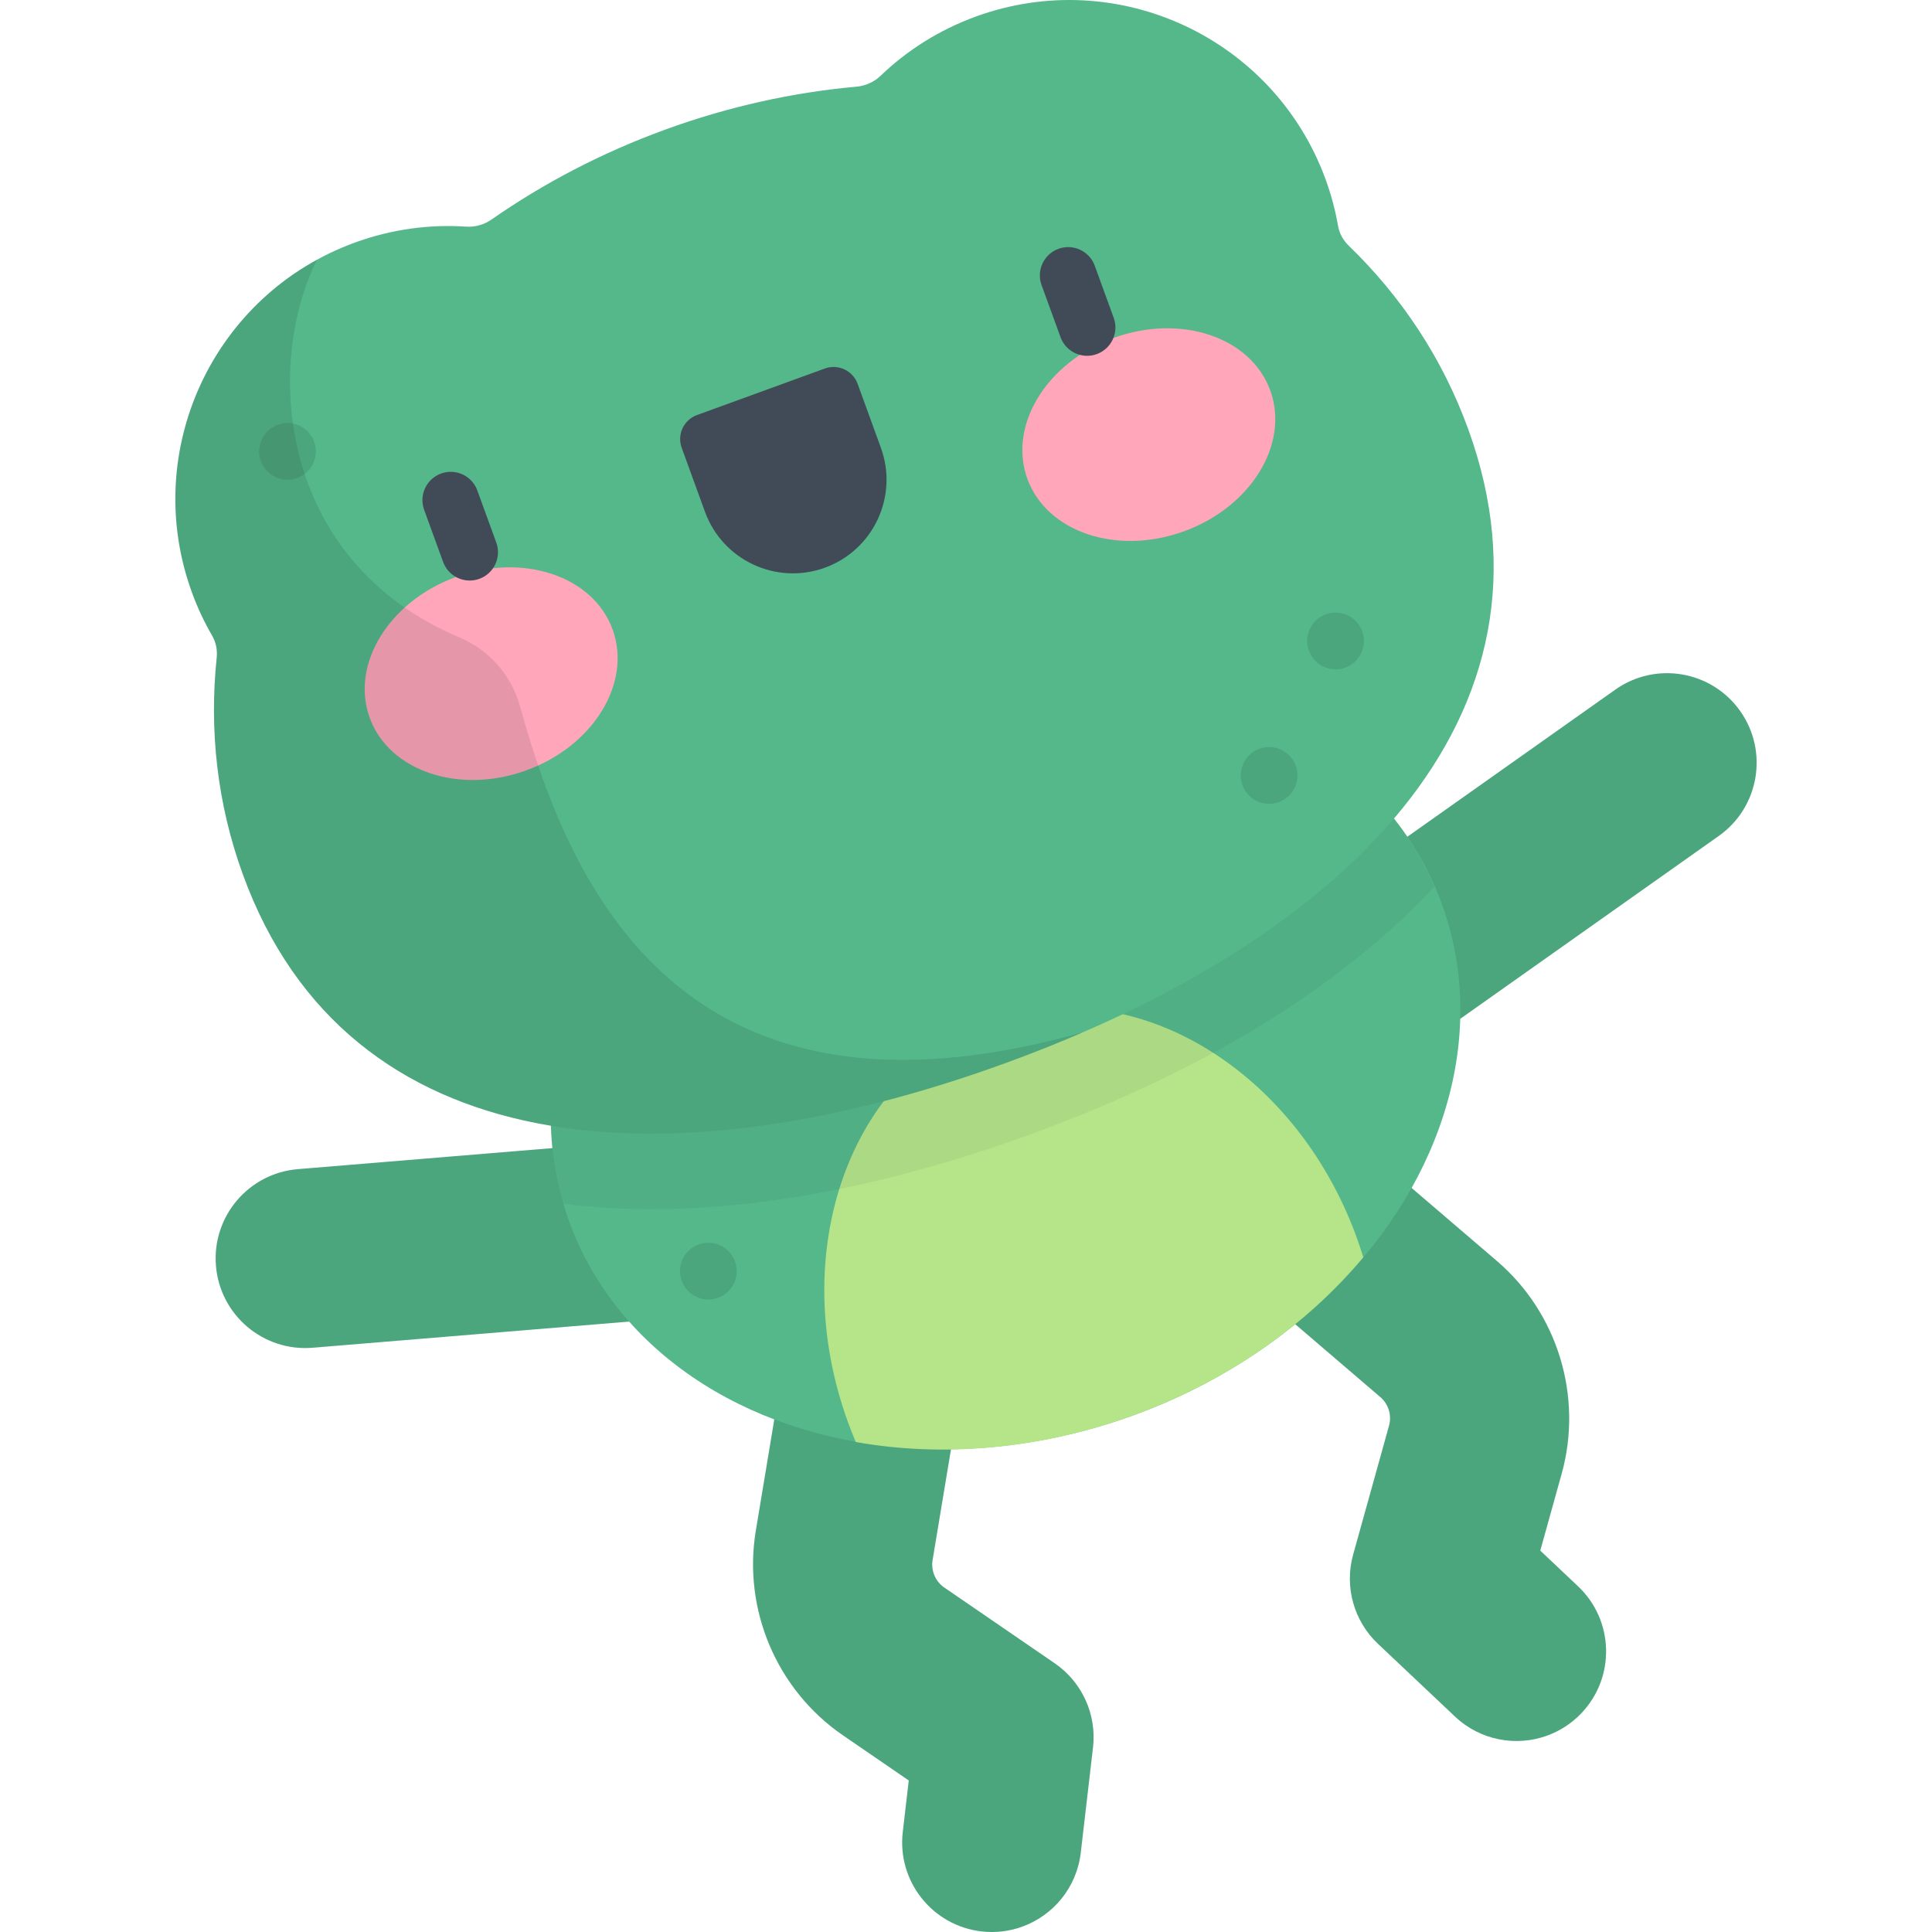 <?xml version="1.0" encoding="iso-8859-1"?>
<!-- Generator: Adobe Illustrator 19.0.0, SVG Export Plug-In . SVG Version: 6.00 Build 0)  -->
<svg version="1.1" id="Capa_1" xmlns="http://www.w3.org/2000/svg" xmlns:xlink="http://www.w3.org/1999/xlink" x="0px" y="0px"
	 viewBox="0 0 512 512" style="enable-background:new 0 0 512 512;" xml:space="preserve">
<path style="fill:#54B88B;" d="M270.932,510.577c-3.362,1.224-7.052,1.703-10.849,1.262c-13.024-1.516-22.354-13.303-20.839-26.327
	l1.59-13.67l-17.449-11.968c-17.501-12.004-26.562-33.287-23.085-54.221l6.409-38.602c2.146-12.935,14.374-21.681,27.311-19.534
	c12.935,2.148,21.681,14.375,19.534,27.311l-6.409,38.604c-0.468,2.813,0.749,5.671,3.1,7.284l29.257,20.067
	c7.262,4.982,11.172,13.575,10.153,22.324l-3.246,27.894C285.336,500.228,279.106,507.602,270.932,510.577z"/>
<path style="opacity:0.1;enable-background:new    ;" d="M270.932,510.577c-3.362,1.224-7.052,1.703-10.849,1.262
	c-13.024-1.516-22.354-13.303-20.839-26.327l1.59-13.67l-17.449-11.968c-17.501-12.004-26.562-33.287-23.085-54.221l6.409-38.602
	c2.146-12.935,14.374-21.681,27.311-19.534c12.935,2.148,21.681,14.375,19.534,27.311l-6.409,38.604
	c-0.468,2.813,0.749,5.671,3.1,7.284l29.257,20.067c7.262,4.982,11.172,13.575,10.153,22.324l-3.246,27.894
	C285.336,500.228,279.106,507.602,270.932,510.577z"/>
<path style="fill:#54B88B;" d="M410.027,459.95c-8.175,2.975-17.687,1.332-24.441-5.049l-20.416-19.281
	c-6.405-6.048-8.933-15.143-6.572-23.628l9.514-34.179c0.765-2.746-0.14-5.718-2.305-7.57l-29.725-25.454
	c-9.96-8.529-11.119-23.517-2.591-33.477c8.53-9.961,23.516-11.12,33.477-2.591l29.724,25.452
	c16.119,13.8,22.858,35.929,17.167,56.373l-5.674,20.384l10.005,9.45c9.533,9.003,9.963,24.03,0.96,33.563
	C416.526,456.721,413.389,458.727,410.027,459.95z"/>
<path style="opacity:0.1;enable-background:new    ;" d="M410.027,459.95c-8.175,2.975-17.687,1.332-24.441-5.049l-20.416-19.281
	c-6.405-6.048-8.933-15.143-6.572-23.628l9.514-34.179c0.765-2.746-0.14-5.718-2.305-7.57l-29.725-25.454
	c-9.96-8.529-11.119-23.517-2.591-33.477c8.53-9.961,23.516-11.12,33.477-2.591l29.724,25.452
	c16.119,13.8,22.858,35.929,17.167,56.373l-5.674,20.384l10.005,9.45c9.533,9.003,9.963,24.03,0.96,33.563
	C416.526,456.721,413.389,458.727,410.027,459.95z"/>
<path style="fill:#54B88B;" d="M368.173,282.276c-9.81,3.571-21.173,0.325-27.492-8.61c-7.573-10.705-5.034-25.521,5.671-33.094
	l81.719-57.807c10.71-7.575,25.523-5.033,33.095,5.672c7.573,10.705,5.034,25.521-5.671,33.094l-81.719,57.807
	C372.004,280.591,370.118,281.568,368.173,282.276z"/>
<path style="opacity:0.1;enable-background:new    ;" d="M368.173,282.276c-9.81,3.571-21.173,0.325-27.492-8.61
	c-7.573-10.705-5.034-25.521,5.671-33.094l81.719-57.807c10.71-7.575,25.523-5.033,33.095,5.672
	c7.573,10.705,5.034,25.521-5.671,33.094l-81.719,57.807C372.004,280.591,370.118,281.568,368.173,282.276z"/>
<path style="fill:#54B88B;" d="M188.787,347.567c-1.946,0.708-4.016,1.171-6.18,1.351l-99.758,8.245
	c-13.068,1.08-24.537-8.639-25.617-21.707c-1.08-13.068,8.633-24.533,21.706-25.618l99.758-8.245
	c13.068-1.08,24.537,8.639,25.617,21.707C205.215,334.205,198.596,343.997,188.787,347.567z"/>
<path style="opacity:0.1;enable-background:new    ;" d="M188.787,347.567c-1.946,0.708-4.016,1.171-6.18,1.351l-99.758,8.245
	c-13.068,1.08-24.537-8.639-25.617-21.707c-1.08-13.068,8.633-24.533,21.706-25.618l99.758-8.245
	c13.068-1.08,24.537,8.639,25.617,21.707C205.215,334.205,198.596,343.997,188.787,347.567z"/>
<ellipse transform="matrix(-0.342 -0.94 0.94 -0.342 92.745 628.459)" style="fill:#54B88B;" cx="266.403" cy="281.758" rx="99.32" ry="123.02"/>
<path style="fill:#B5E489;" d="M262.397,270.733c-37.218,13.546-54.082,61.091-37.666,106.195c0.645,1.773,1.337,3.511,2.064,5.222
	c22.935,4.062,48.499,2.065,73.583-7.065c25.084-9.13,45.951-24.033,60.909-41.887c-0.543-1.778-1.131-3.554-1.776-5.327
	C343.095,282.769,299.615,257.187,262.397,270.733z"/>
<path style="opacity:0.05;enable-background:new    ;" d="M232.437,188.419c-61.856,22.514-98.09,80.122-83.225,130.567
	c7.478,0.955,15.26,1.447,23.341,1.447c0.002,0,0.001,0,0.003,0c30.559,0,64.438-6.691,100.692-19.887
	c45.706-16.636,82.39-39.181,106.88-65.579C359.1,186.752,294.304,165.902,232.437,188.419z"/>
<path style="fill:#54B88B;" d="M357.422,65.104c-1.462-1.414-2.471-3.23-2.822-5.234c-0.719-4.105-1.797-8.204-3.272-12.257
	c-13.663-37.539-55.17-56.894-92.709-43.231c-9.737,3.544-18.24,8.971-25.268,15.709c-1.735,1.663-3.984,2.664-6.378,2.878
	c-16.748,1.503-33.783,5.226-50.621,11.355s-32.281,14.226-46.077,23.84c-1.972,1.374-4.338,2.054-6.736,1.895
	c-9.715-0.643-19.717,0.664-29.454,4.208c-37.539,13.663-56.894,55.17-43.231,92.709c1.475,4.053,3.284,7.886,5.372,11.493
	c1.019,1.761,1.414,3.8,1.202,5.823c-2.006,19.209,0.112,38.698,6.942,57.465c27.81,76.408,112.382,82.626,202.038,49.994
	s150.444-91.758,122.634-168.165C382.211,94.82,371.306,78.53,357.422,65.104z"/>
<g>
	
		<ellipse transform="matrix(-0.342 -0.94 0.94 -0.342 6.812 361.9)" style="fill:#FFA6BB;" cx="130.111" cy="178.565" rx="27.26" ry="34.24"/>
	
		<ellipse transform="matrix(0.342 0.94 -0.94 0.342 308.495 -210.397)" style="fill:#FFA6BB;" cx="304.483" cy="115.085" rx="27.26" ry="34.24"/>
</g>
<g>
	<path style="fill:#414B58;" d="M124.475,153.849c-3.064,0-5.94-1.891-7.049-4.937l-5.026-13.809
		c-1.417-3.893,0.59-8.196,4.482-9.613c3.893-1.416,8.197,0.591,9.613,4.483l5.026,13.809c1.417,3.893-0.59,8.196-4.482,9.613
		C126.192,153.703,125.326,153.849,124.475,153.849z"/>
	<path style="fill:#414B58;" d="M218.615,150.444L218.615,150.444c-12.873,4.685-27.107-1.952-31.792-14.825l-6.168-16.946
		c-1.279-3.514,0.533-7.4,4.047-8.679l33.891-12.336c3.514-1.279,7.4,0.533,8.679,4.047l6.168,16.946
		C238.125,131.525,231.488,145.759,218.615,150.444z"/>
	<path style="fill:#414B58;" d="M288.1,94.294c-3.064,0-5.94-1.891-7.049-4.937l-5.026-13.809c-1.417-3.892,0.59-8.196,4.482-9.613
		c3.894-1.417,8.196,0.591,9.613,4.482l5.026,13.809c1.417,3.893-0.59,8.196-4.482,9.613
		C289.817,94.148,288.951,94.294,288.1,94.294z"/>
</g>
<path style="opacity:0.1;enable-background:new    ;" d="M121.651,168.871c-48.204-20.353-51.582-72.388-37.619-100.06
	c-30.821,16.856-45.563,54.141-33.179,88.165c1.466,4.029,3.263,7.84,5.335,11.429c0.998,1.728,1.469,3.72,1.259,5.705
	c-2.038,19.268,0.071,38.821,6.923,57.648c27.81,76.408,112.382,82.626,202.038,49.994c7.046-2.565,13.913-5.293,20.574-8.181
	c-105.004,29.503-135.477-36.587-149.169-86.403C135.538,178.893,129.558,172.209,121.651,168.871z"/>
<g style="opacity:0.1;">
	<circle cx="336.319" cy="205.5" r="7.514"/>
	<circle cx="76.189" cy="119.62" r="7.514"/>
	<circle cx="187.719" cy="336.86" r="7.514"/>
	<circle cx="353.939" cy="169.87" r="7.514"/>
</g>
<g>
</g>
<g>
</g>
<g>
</g>
<g>
</g>
<g>
</g>
<g>
</g>
<g>
</g>
<g>
</g>
<g>
</g>
<g>
</g>
<g>
</g>
<g>
</g>
<g>
</g>
<g>
</g>
<g>
</g>
</svg>
